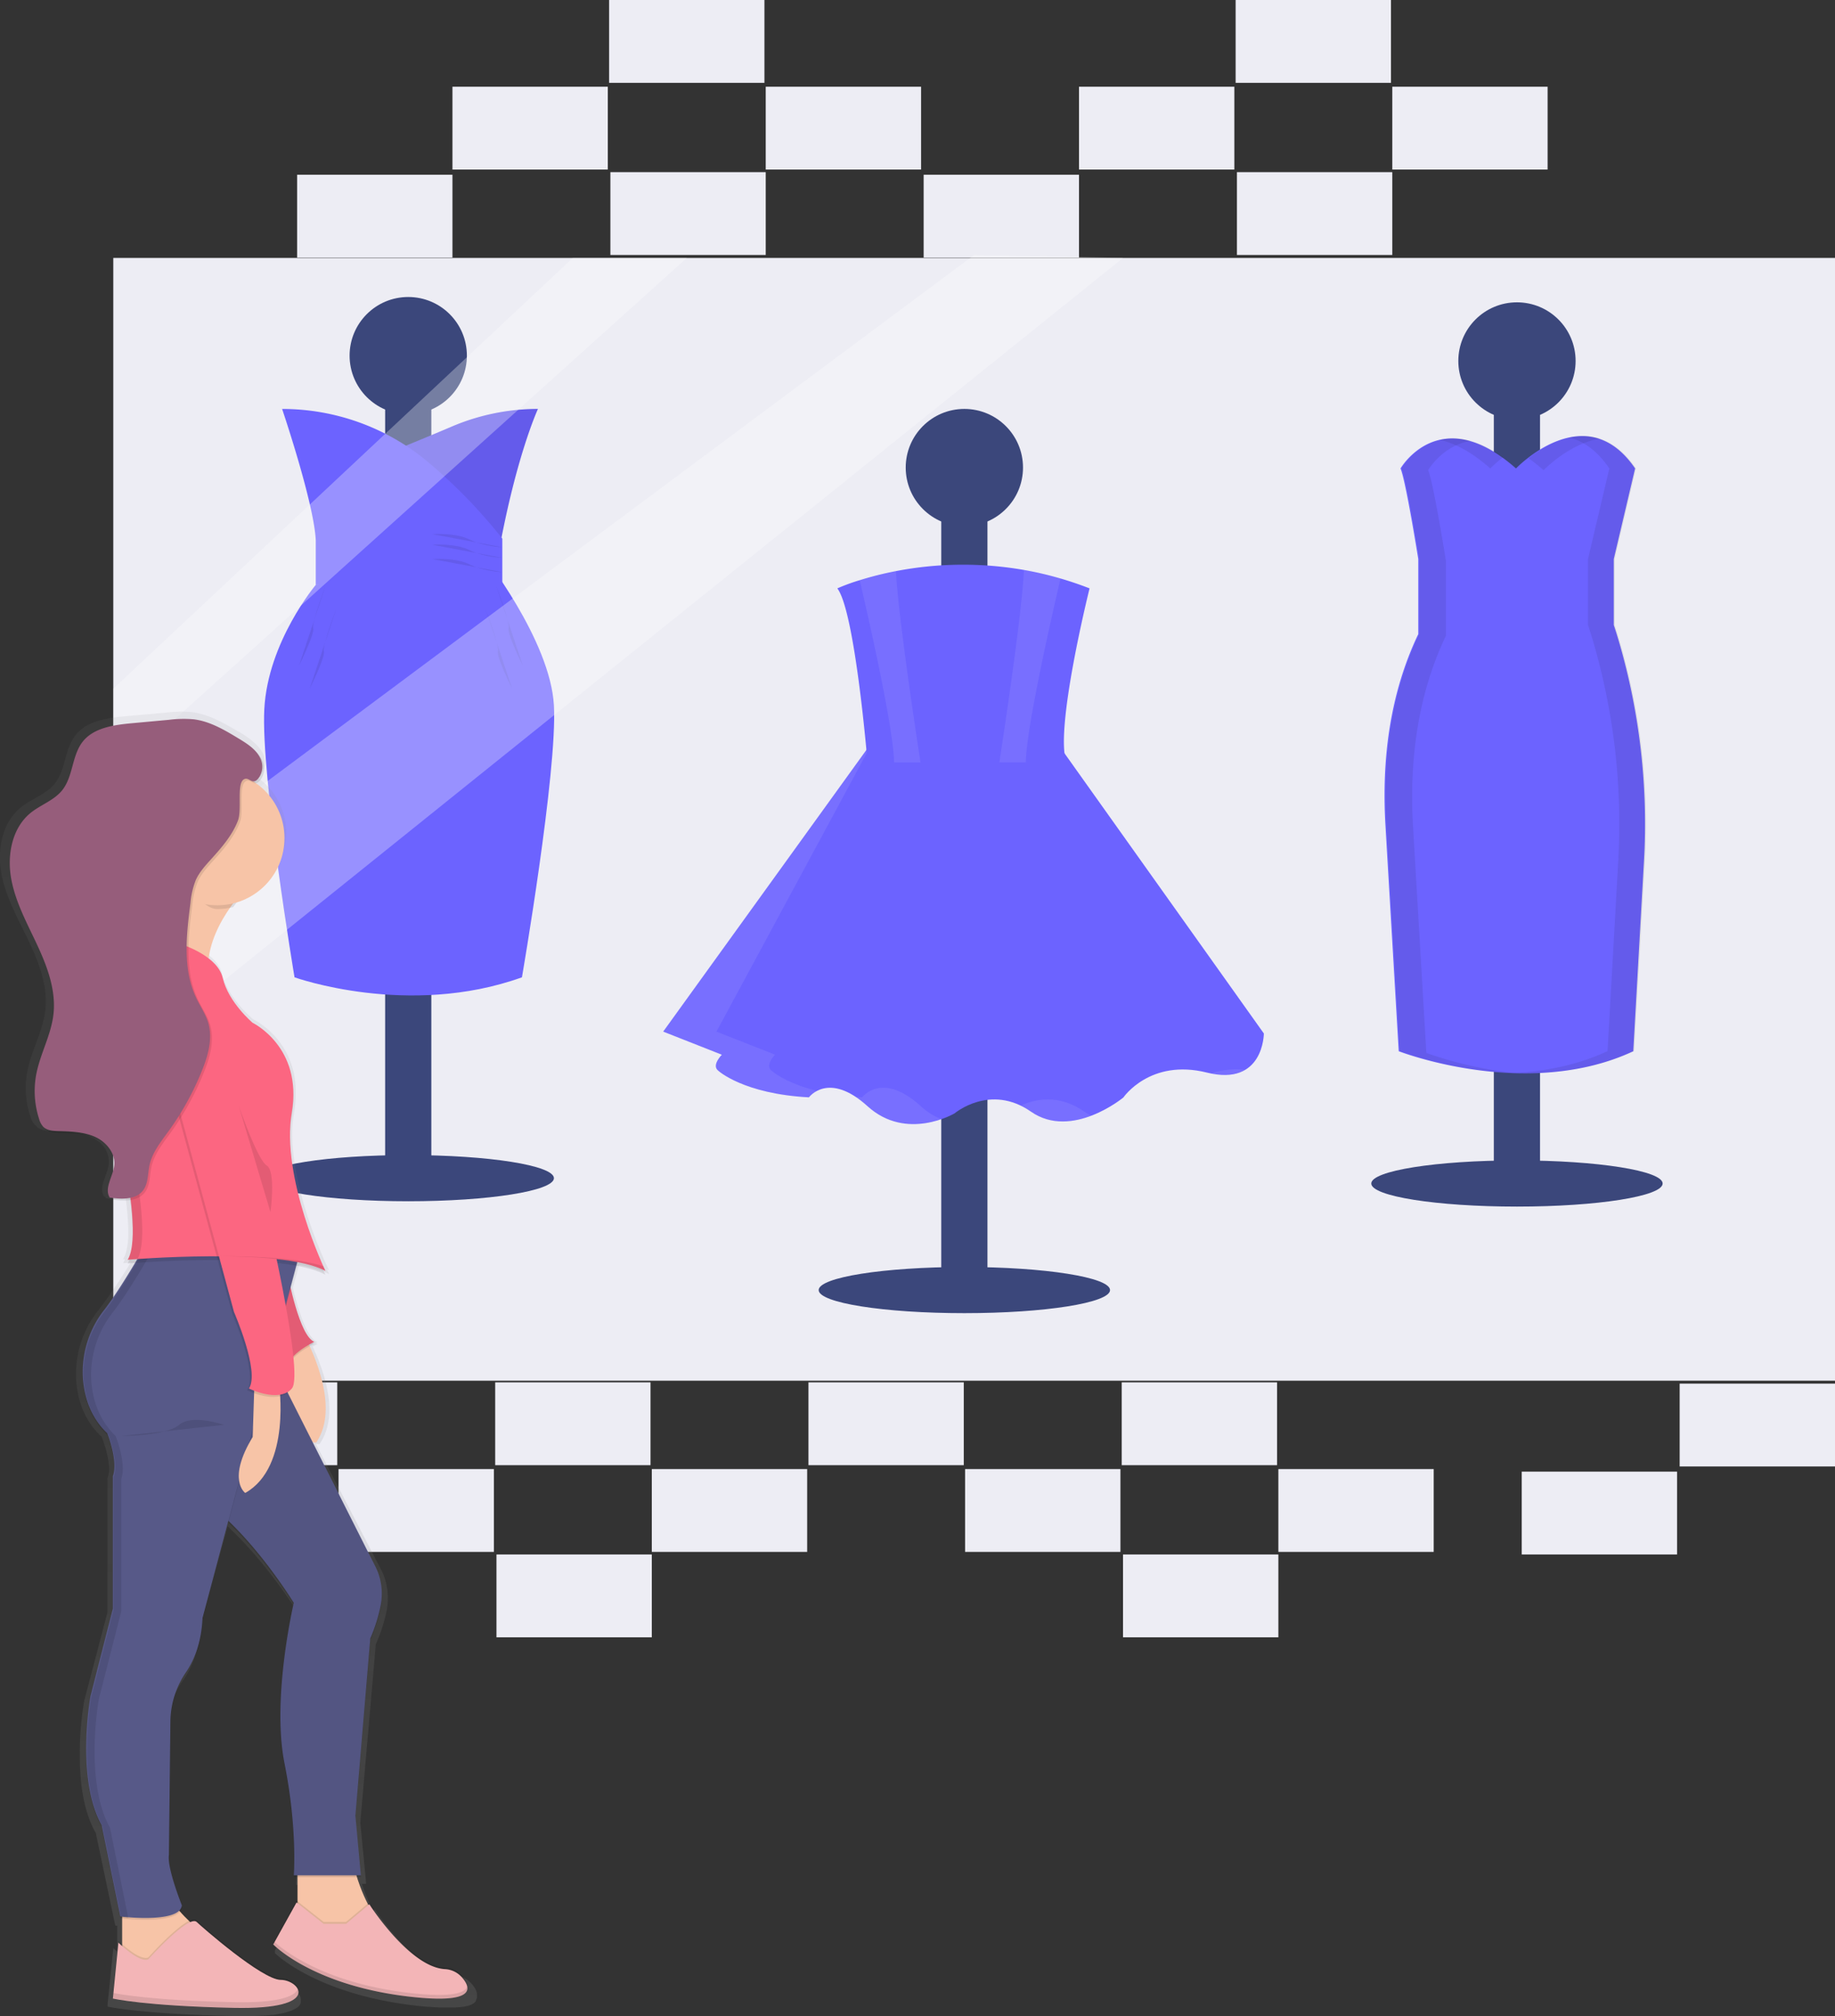 <svg id="0856a1da-3393-4f60-9d09-641e026e226c"
     data-name="Layer 1"
     xmlns="http://www.w3.org/2000/svg"
     xmlns:xlink="http://www.w3.org/1999/xlink"
     width="708.76"
     height="778.88"
     viewBox="0 0 708.76 778.88"
>
  <rect x="0" y="0" width="708.76" height="778.88" fill="#333333" stroke="none"/>
  <defs>
    <linearGradient id="8d93a506-4139-4d9c-b8e2-3572cfb03c18"
                    x1="337.75"
                    y1="839.44"
                    x2="337.75"
                    y2="335.68"
                    gradientUnits="userSpaceOnUse"
    >
      <stop offset="0"
            stop-color="gray"
            stop-opacity="0.25"
      />
      <stop offset="0.54"
            stop-color="gray"
            stop-opacity="0.12"
      />
      <stop offset="1"
            stop-color="gray"
            stop-opacity="0.1"
      />
    </linearGradient>
  </defs>
  <title>window_shopping</title>
  <rect x="43.76"
        y="99.64"
        width="665"
        height="433.73"
        fill="#ededf4"
  />
  <ellipse cx="157.68"
           cy="455.13"
           rx="56.27"
           ry="8.92"
           fill="#3b477b"
  />
  <rect x="148.76"
        y="128.46"
        width="17.84"
        height="326.67"
        fill="#3b477b"
  />
  <circle cx="157.68"
          cy="137.38"
          r="22.65"
          fill="#3b477b"
  />
  <path d="M453.4,218.53s-8.92,19.22-15.78,59L398.5,234.32s10.51-4.24,21.67-9a84.69,84.69,0,0,1,33.23-6.79Z"
        transform="translate(-245.62 -60.56)"
        fill="#6c63ff"
  />
  <path d="M453.4,218.53s-8.92,19.22-15.78,59L398.5,234.32s10.51-4.24,21.67-9a84.69,84.69,0,0,1,33.23-6.79Z"
        transform="translate(-245.62 -60.56)"
        opacity="0.08"
  />
  <path d="M354.58,218.53s12.35,36.37,13,50.78v17.16h72.06V268.63A204.44,204.44,0,0,0,410,238.26a87.57,87.57,0,0,0-55.43-19.72Z"
        transform="translate(-245.62 -60.56)"
        fill="#6c63ff"
  />
  <path d="M367.61,286.47s-18.53,22-19.9,48,11.67,103.63,11.67,103.63,43.92,15.78,87.84,0c0,0,13.73-79.61,12.35-105s-27.79-58.68-27.79-58.68Z"
        transform="translate(-245.62 -60.56)"
        fill="#6c63ff"
  />
  <path d="M412.57,266.91s8.92-.69,14.41,2.06,12.7,3,12.7,3"
        transform="translate(-245.62 -60.56)"
        opacity="0.08"
  />
  <path d="M412.57,271s8.92-.69,14.41,2.06,12.7,3,12.7,3"
        transform="translate(-245.62 -60.56)"
        opacity="0.08"
  />
  <path d="M412.57,276.52s8.92-.69,14.41,2.06,12.7,3,12.7,3"
        transform="translate(-245.62 -60.56)"
        opacity="0.08"
  />
  <path d="M371.39,286.82s-5.49,14.41-4.8,16.47-5.49,14.41-5.49,14.41"
        transform="translate(-245.62 -60.56)"
        opacity="0.08"
  />
  <path d="M375.51,295.74s-5.49,14.41-4.8,16.47-5.49,14.41-5.49,14.41"
        transform="translate(-245.62 -60.56)"
        opacity="0.08"
  />
  <path d="M437.27,286.82s5.49,14.41,4.8,16.47,5.49,14.41,5.49,14.41"
        transform="translate(-245.62 -60.56)"
        opacity="0.08"
  />
  <path d="M433.15,295.74s5.49,14.41,4.8,16.47,5.49,14.41,5.49,14.41"
        transform="translate(-245.62 -60.56)"
        opacity="0.08"
  />
  <ellipse cx="372.48"
           cy="498.36"
           rx="56.27"
           ry="8.92"
           fill="#3b477b"
  />
  <rect x="363.56"
        y="171.7"
        width="17.84"
        height="326.67"
        fill="#3b477b"
  />
  <circle cx="372.48"
          cy="180.62"
          r="22.65"
          fill="#3b477b"
  />
  <path d="M583.45,345.84,501.78,459.07,524.43,468s-4.12,4.12-1.37,6.18c0,0,9.61,8.92,35,10.29,0,0,7.55-10.29,22.65,3.43s33.63,2.75,33.63,2.75S628.06,479,643.84,490s35.69-5.49,35.69-5.49,10.29-15.1,32.25-9.61,22-15.1,22-15.1l-83-116.67Z"
        transform="translate(-245.62 -60.56)"
        fill="#6c63ff"
  />
  <g opacity="0.08">
    <path d="M713.34,475.2c6,1.21,10.2.4,13.19-1.37A31.41,31.41,0,0,0,713.34,475.2Z"
          transform="translate(-245.62 -60.56)"
          fill="#fff"
    />
    <path d="M543.64,474.17C540.9,472.11,545,468,545,468l-22.65-8.92,61.08-113.24L501.78,459.07,524.43,468s-4.12,4.12-1.37,6.18c0,0,9.61,8.92,35,10.29a9.66,9.66,0,0,1,3.12-2.5C548.71,478.86,543.64,474.17,543.64,474.17Z"
          transform="translate(-245.62 -60.56)"
          fill="#fff"
    />
    <path d="M601.29,487.89c-15.1-13.73-22.65-3.43-22.65-3.43-.85,0-1.69-.1-2.5-.16a38.78,38.78,0,0,1,4.56,3.6c10.17,9.25,21.89,7.28,28.46,5A26.52,26.52,0,0,1,601.29,487.89Z"
          transform="translate(-245.62 -60.56)"
          fill="#fff"
    />
    <path d="M664.43,490c-10-7-19.18-4.82-24.56-2.32a28.69,28.69,0,0,1,4,2.32c7.7,5.35,16.37,4.18,23.24,1.57A21.32,21.32,0,0,1,664.43,490Z"
          transform="translate(-245.62 -60.56)"
          fill="#fff"
    />
  </g>
  <path d="M657.57,355.1H580.7s-4.8-58.33-11.67-67.25a78.14,78.14,0,0,1,8.65-3.16,129.35,129.35,0,0,1,14-3.51,136.82,136.82,0,0,1,49.4-.45,132.35,132.35,0,0,1,14.14,3.3q5.54,1.61,11.24,3.82S652.76,342.75,657.57,355.1Z"
        transform="translate(-245.62 -60.56)"
        fill="#6c63ff"
  />
  <path d="M601.16,355.1H590.94c-.13-12.91-9.59-54.65-13.26-70.42a129.35,129.35,0,0,1,14-3.51C592.47,297.78,599.28,342.89,601.16,355.1Z"
        transform="translate(-245.62 -60.56)"
        fill="#fff"
        opacity="0.08"
  />
  <path d="M655.25,284c-3.55,15.23-13.28,58-13.41,71.07H631.62c1.89-12.33,8.81-58.15,9.48-74.37A132.35,132.35,0,0,1,655.25,284Z"
        transform="translate(-245.62 -60.56)"
        fill="#fff"
        opacity="0.08"
  />
  <ellipse cx="585.92"
           cy="457.19"
           rx="56.27"
           ry="8.92"
           fill="#3b477b"
  />
  <rect x="576.99"
        y="130.52"
        width="17.84"
        height="326.67"
        fill="#3b477b"
  />
  <circle cx="585.92"
          cy="139.44"
          r="22.65"
          fill="#3b477b"
  />
  <path d="M870.86,308.18c-.65-2.21-1.3-4.29-1.93-6.16v-25.5l8.24-35c-19.22-28.14-46,0-46,0-29.51-26.08-44.61,0-44.61,0,2.06,4.8,6.86,35,6.86,35v29c-10.92,22.87-14.19,48.29-12.69,73.76l5.14,87.37s49.41,19.22,90.59,0l4.12-73.26A251.3,251.3,0,0,0,870.86,308.18Z"
        transform="translate(-245.62 -60.56)"
        fill="#6c63ff"
  />
  <g opacity="0.08">
    <path d="M841.83,242.21S851.57,232,863.51,230c-10.88-3.52-21.67,3-27.51,7.56A66.56,66.56,0,0,1,841.83,242.21Z"
          transform="translate(-245.62 -60.56)"
    />
    <path d="M796.54,467.31l-5.14-87.37c-1.5-25.47,1.77-50.9,12.69-73.76v-29s-4.8-30.2-6.86-35c0,0,5.52-9.53,16.41-11.3-17.7-4.93-26.7,10.62-26.7,10.62,2.06,4.8,6.86,35,6.86,35v29c-10.92,22.87-14.19,48.29-12.69,73.76l5.14,87.37a150,150,0,0,0,45.05,8.48A148,148,0,0,1,796.54,467.31Z"
          transform="translate(-245.62 -60.56)"
    />
  </g>
  <g opacity="0.08">
    <path d="M821.24,241.52a46.27,46.27,0,0,1,4.93-4.3c-10-7.18-18.14-8.18-24.35-6.7C807.39,231.74,813.86,235,821.24,241.52Z"
          transform="translate(-245.62 -60.56)"
    />
    <path d="M871.21,308.18c-.65-2.21-1.3-4.29-1.93-6.16v-25.5l8.24-35c-8.1-11.86-17.54-13.72-25.75-11.91,5.26,1.29,10.6,4.8,15.45,11.91l-8.24,35V302c.63,1.87,1.27,3.95,1.93,6.16a251.3,251.3,0,0,1,9.74,85.18l-4.12,73.26c-12,5.61-24.73,7.94-36.71,8.43,14.78.59,31.48-1.19,47-8.43L881,393.36A251.3,251.3,0,0,0,871.21,308.18Z"
          transform="translate(-245.62 -60.56)"
    />
  </g>
  <rect x="70.26"
        y="534"
        width="60"
        height="32"
        fill="#ededf4"
  />
  <rect x="130.76"
        y="567.5"
        width="60"
        height="32"
        fill="#ededf4"
  />
  <rect x="191.26"
        y="534"
        width="60"
        height="32"
        fill="#ededf4"
  />
  <rect x="191.76"
        y="600.5"
        width="60"
        height="32"
        fill="#ededf4"
  />
  <rect x="251.76"
        y="567.5"
        width="60"
        height="32"
        fill="#ededf4"
  />
  <rect x="312.26"
        y="534"
        width="60"
        height="32"
        fill="#ededf4"
  />
  <rect x="372.76"
        y="567.5"
        width="60"
        height="32"
        fill="#ededf4"
  />
  <rect x="433.26"
        y="534"
        width="60"
        height="32"
        fill="#ededf4"
  />
  <rect x="433.76"
        y="600.5"
        width="60"
        height="32"
        fill="#ededf4"
  />
  <rect x="493.76"
        y="567.5"
        width="60"
        height="32"
        fill="#ededf4"
  />
  <rect x="648.76"
        y="534.5"
        width="60"
        height="32"
        fill="#ededf4"
  />
  <rect x="587.76"
        y="568.5"
        width="60"
        height="32"
        fill="#ededf4"
  />
  <rect x="114.76"
        y="67.5"
        width="60"
        height="32"
        fill="#ededf4"
  />
  <rect x="174.76"
        y="33.5"
        width="60"
        height="32"
        fill="#ededf4"
  />
  <rect x="235.26"
        width="60"
        height="32"
        fill="#ededf4"
  />
  <rect x="235.76"
        y="66.5"
        width="60"
        height="32"
        fill="#ededf4"
  />
  <rect x="295.76"
        y="33.5"
        width="60"
        height="32"
        fill="#ededf4"
  />
  <rect x="356.76"
        y="67.5"
        width="60"
        height="32"
        fill="#ededf4"
  />
  <rect x="416.76"
        y="33.5"
        width="60"
        height="32"
        fill="#ededf4"
  />
  <rect x="477.26"
        width="60"
        height="32"
        fill="#ededf4"
  />
  <rect x="477.76"
        y="66.5"
        width="60"
        height="32"
        fill="#ededf4"
  />
  <rect x="537.76"
        y="33.5"
        width="60"
        height="32"
        fill="#ededf4"
  />
  <polygon points="221.26 99.64 43.76 266.06 43.76 299.25 265.26 99.64 221.26 99.64"
           fill="#fff"
           opacity="0.3"
  />
  <polygon points="43.76 346.09 43.76 413.09 433.76 99.64 376.26 98.5 43.76 346.09"
           fill="#fff"
           opacity="0.3"
  />
  <path d="M429.53,833l.08-.15.09-.19.06-.16a2.44,2.44,0,0,0,.06-.25c0-.08,0-.15,0-.23s0-.13,0-.19,0-.13,0-.19,0-.12,0-.17,0-.11,0-.16c.18-1.44-.84-3.07-2.1-4.49a9.76,9.76,0,0,0-6.78-3.29c-14.4-.68-30.57-25.35-30.57-25.35l-.65.53a64.78,64.78,0,0,1-4.32-10.37H387l0-.36h0l0-.36h0l-2.22-23,6-68.87a61.77,61.77,0,0,0,4.15-12.88,22.8,22.8,0,0,0,.46-5c0-.12,0-.24,0-.36a23.18,23.18,0,0,0-2.62-10.68l-25.17-48.49c.86.09,1.4.1,1.4.1,7.42-10.59,2.67-26.34-2.62-37.69,1.11-.6,1.86-1,1.86-1a3.62,3.62,0,0,1-.72-.38l.72-.35c-4.32-1.57-7.86-14-9.51-21l2.41-8.8a41.92,41.92,0,0,1,11.6,3.51s-.33-.68-.9-1.9l0,0,.85.42s-.33-.66-.88-1.85h0c-3.06-6.65-13.11-30-13.36-50.51a50.25,50.25,0,0,1,.72-8.15,40.65,40.65,0,0,0,.63-7.78,31.11,31.11,0,0,0-16.4-28.67s-9.76-8-12-17.5c-.74-3.12-3-5.68-5.76-7.72,1-7.47,4.78-14.4,8.61-19.73.43-.08.85-.16,1.27-.26q.74-1,1.45-1.84a26.36,26.36,0,0,0,19.21-25.12,26,26,0,0,0-11.54-21.5c.67-.08,1.42-.59,2.32-2a7.49,7.49,0,0,0,.37-6.64,12.07,12.07,0,0,0-3.05-4.07,31,31,0,0,0-6.69-4.81c-5.63-3.3-11.48-6.68-18-7.45a48.25,48.25,0,0,0-9.95.2l-15.1,1.35c-7.18.64-15.2,1.7-19.65,7.22s-3.78,13.59-8.25,19c-3.3,4-8.72,5.66-12.79,8.9-7.46,5.94-9.43,16.51-7.7,25.72s6.51,17.57,10.57,26.07,7.54,17.73,6.38,27c-1,8-5.35,15.32-6.9,23.26A34.25,34.25,0,0,0,257.41,492a7.38,7.38,0,0,0,1.72,3.11,4.37,4.37,0,0,0,.39.31,4.42,4.42,0,0,0,.36.42c1.48,1.4,3.74,1.58,5.81,1.64,5,.17,10.14.21,14.72,2.15a15.14,15.14,0,0,1,4.2,2.67,10,10,0,0,1,3.06,7.76c-.42,4.4-4.21,9-1.83,12.73l.39,0a5,5,0,0,0,.36.68,28.29,28.29,0,0,0,7.6.19,111.6,111.6,0,0,1,1,12.63c0,4.57-.62,8.44-2.06,10.72h.27l.29,0h.19a8.78,8.78,0,0,1-.75,1.52l2.95-.22a205.46,205.46,0,0,1-12.35,18.26A39,39,0,0,0,275,590.93a35.65,35.65,0,0,0,.14,3.91c.67,7.12,3.23,14.72,9.74,20.77,0,0,2.76,6.69,2.88,12.39a10.8,10.8,0,0,1-.63,3.65V683.4l-9,34.26a123.69,123.69,0,0,0-1.71,20.73c0,10,1.24,21.68,6.21,30.3l7.51,35.72.75.08v10c-.92-.8-1.5-1.36-1.5-1.36L287.16,835l.07,0-.07.71s12.77,2.92,48.81,3.64l1.88,0h2.43l1.18,0H342l1.5,0h.1l1.52-.07.45,0,1-.06.49,0,.93-.07.43,0,1.11-.11.16,0,1.19-.14.33,0,.79-.12.37-.06.71-.12.33-.06.82-.17.13,0,.89-.21.22-.06.61-.16.26-.08.53-.16.23-.07.59-.21.1,0,.63-.26.13-.06.44-.21.16-.08.36-.2.14-.08.39-.24.05,0,.4-.3.05,0,.28-.25.08-.08.22-.23.06-.07.21-.27,0,0a3.17,3.17,0,0,0,.19-.32h0a2.78,2.78,0,0,0,.13-.29l0-.06a2.55,2.55,0,0,0,.07-.26v-.06a2.46,2.46,0,0,0,0-.29h0a2.51,2.51,0,0,0,0-.55c.39-2.63-3.6-5.17-7.1-5.17-7.51,0-32.29-21.14-33.79-22.6-.63-.61-1.77-.42-3.18.27-1.12-1-2.37-2.28-3.58-3.64a3.2,3.2,0,0,0,.75-1.74l-.1-.25a3.14,3.14,0,0,0,.1-.48s-5.1-12.39-5.31-18.32a6.28,6.28,0,0,1,.05-.63l.61-52.32a34.1,34.1,0,0,1,6.25-19c3.1-4.47,6.29-11.39,6.66-21.23l10.41-37.93c13.95,12.9,25,30,26.26,31.9-.81,3.52-5.37,24.14-5.27,44.27,0,.12,0,.24,0,.36a92.71,92.71,0,0,0,1.64,18.26,187.28,187.28,0,0,1,4,36.54c0,4.14-.2,6.47-.2,6.47h0c0,.23,0,.36,0,.36h0c0,.23,0,.36,0,.36h1.5v9.4l-.38-.29-9.39,16.4.2.19-.2.53s15.77,16,54.82,20.41l2.18.23.62.06,1.51.13.58,0,1.89.14h0l1.72.09.5,0,1.2,0h2l1.3,0h.4l.92,0,.36,0,1.12-.09H423l.92-.11.31,0,.65-.11.28-.05.8-.18.12,0,.6-.18.23-.08.42-.16.21-.08.51-.25.11-.07.34-.21.16-.11.23-.18.13-.12a3.18,3.18,0,0,0,.25-.27l.1-.13Z"
        transform="translate(-245.62 -60.56)"
        fill="url(#8d93a506-4139-4d9c-b8e2-3572cfb03c18)"
  />
  <path d="M357.66,566.66s22.34,33.15,10.09,51.17c0,0-18,0-13.69-19.46a69.15,69.15,0,0,0-1.44-35.31Z"
        transform="translate(-245.62 -60.56)"
        fill="#f7c4a7"
  />
  <path d="M292.8,794.4v25.94l23.06,2.16,8.65-13-2.16-3.6S312.26,798,310.1,790.79,292.8,794.4,292.8,794.4Z"
        transform="translate(-245.62 -60.56)"
        fill="#f7c4a7"
  />
  <path d="M302.89,816.74s15.64-17.51,18.74-14.41c1.44,1.44,25.22,22.34,32.43,22.34s16.58,11.53-18,10.81-46.84-3.6-46.84-3.6l2.16-21.62S299.29,818.18,302.89,816.74Z"
        transform="translate(-245.62 -60.56)"
        opacity="0.1"
  />
  <path d="M302.89,817.46s15.64-17.51,18.74-14.41c1.44,1.44,25.22,22.34,32.43,22.34s16.58,11.53-18,10.81-46.84-3.6-46.84-3.6L291.36,811S299.29,818.9,302.89,817.46Z"
        transform="translate(-245.62 -60.56)"
        fill="#f3b5b7"
  />
  <path d="M360.54,781.42V801.6l12.25,10.09,13.69-3.6,3.6-7.93s-7.21-10.09-9.37-27.39Z"
        transform="translate(-245.62 -60.56)"
        fill="#f7c4a7"
  />
  <path d="M370.63,803h8.65l9-7.57s15.52,24.39,29.33,25.06a9.27,9.27,0,0,1,6.5,3.26c3.61,4.18,5.27,10.31-20.34,7.36C366.31,826.83,351.18,811,351.18,811l9-16.22Z"
        transform="translate(-245.62 -60.56)"
        opacity="0.1"
  />
  <path d="M370.63,803.76h8.65l9-7.57s15.52,24.39,29.33,25.06a9.27,9.27,0,0,1,6.5,3.26c3.61,4.18,5.27,10.31-20.34,7.36-37.48-4.32-52.61-20.18-52.61-20.18l9-16.22Z"
        transform="translate(-245.62 -60.56)"
        fill="#f3b5b7"
  />
  <path d="M356.94,554.41s4.32,23.06,10.09,25.22c0,0-12.25,5.77-10.09,11.53l-10.09-46.84,12.25,1.44Z"
        transform="translate(-245.62 -60.56)"
        opacity="0.1"
  />
  <path d="M356.94,553.69s4.32,23.06,10.09,25.22c0,0-12.25,5.77-10.09,11.53L346.85,543.6,359.1,545Z"
        transform="translate(-245.62 -60.56)"
        fill="#fc6681"
  />
  <path d="M356.94,553.69s4.32,23.06,10.09,25.22c0,0-12.25,5.77-10.09,11.53L346.85,543.6,359.1,545Z"
        transform="translate(-245.62 -60.56)"
        opacity="0.1"
  />
  <path d="M347.57,581.08l43,85.31a23.39,23.39,0,0,1,2.07,15.1,62.4,62.4,0,0,1-4,12.74l-5.77,68.46L385,785.75H359.1s1.44-18-3.6-43.24,3.6-62,3.6-62-15.85-25.94-33.87-38.92S347.57,581.08,347.57,581.08Z"
        transform="translate(-245.62 -60.56)"
        opacity="0.1"
  />
  <path d="M347.57,580.35l43,85.31a23.39,23.39,0,0,1,2.07,15.1,62.4,62.4,0,0,1-4,12.74L382.89,762,385,785H359.1s1.44-18-3.6-43.24,3.6-62,3.6-62-15.85-25.94-33.87-38.92S347.57,580.35,347.57,580.35Z"
        transform="translate(-245.62 -60.56)"
        fill="#575988"
  />
  <path d="M347.57,580.72l43,85.31a23.39,23.39,0,0,1,2.07,15.1,62.4,62.4,0,0,1-4,12.74l-5.77,68.46L385,785.39H359.1s1.44-18-3.6-43.24,3.6-62,3.6-62-15.85-25.94-33.87-38.92S347.57,580.72,347.57,580.72Z"
        transform="translate(-245.62 -60.56)"
        opacity="0.05"
  />
  <path d="M301.45,542.88s-8.92,15.81-15.51,24.32a38.89,38.89,0,0,0-8.25,27.22c.64,7,3.1,14.55,9.35,20.53,0,0,4.32,10.81,2.16,16.58v51.17l-8.65,33.87s-5.77,31.71,4.32,49.73l7.21,35.31s23.06,2.88,23.78-4.32c0,0-5.77-14.41-5-19.46l.58-51.73a34.4,34.4,0,0,1,6-18.81c3-4.41,6-11.26,6.4-21L362,542.88Z"
        transform="translate(-245.62 -60.56)"
        opacity="0.1"
  />
  <path d="M301.45,542.16s-8.92,15.81-15.51,24.32a38.89,38.89,0,0,0-8.25,27.22c.64,7,3.1,14.55,9.35,20.53,0,0,4.32,10.81,2.16,16.58V682l-8.65,33.87s-5.77,31.71,4.32,49.73l7.21,35.31s23.06,2.88,23.78-4.32c0,0-5.77-14.41-5-19.46l.58-51.73a34.4,34.4,0,0,1,6-18.81c3-4.41,6-11.26,6.4-21L362,542.16Z"
        transform="translate(-245.62 -60.56)"
        fill="#575988"
  />
  <path d="M353.34,594.77s5,32.43-13,42.52c0,0-7.21-5,2.88-21.62l.72-22.34Z"
        transform="translate(-245.62 -60.56)"
        fill="#f7c4a7"
  />
  <path d="M403.79,830.43c-34.06-3.93-49.66-17.38-52.22-19.8l-.39,1.06s15.13,15.85,52.61,20.18c19.17,2.21,23.06-.67,22.29-4C425.36,830.5,420.11,832.31,403.79,830.43Z"
        transform="translate(-245.62 -60.56)"
        opacity="0.1"
  />
  <path d="M336,834c-32-.67-44.91-3.19-46.63-3.56l-.21,2.12s12.25,2.88,46.84,3.6c21.53.45,26-3.85,24.62-7.16C359.43,831.78,353.05,834.39,336,834Z"
        transform="translate(-245.62 -60.56)"
        opacity="0.1"
  />
  <path d="M292.44,615.31s17.3,0,22.34-4.32,17.3,0,17.3,0"
        transform="translate(-245.62 -60.56)"
        opacity="0.1"
  />
  <path d="M288.12,766.65c-10.09-18-4.32-49.73-4.32-49.73l8.65-33.87V631.88c2.16-5.77-2.16-16.58-2.16-16.58-6.25-6-8.71-13.49-9.35-20.53a38.89,38.89,0,0,1,8.25-27.22c6.59-8.51,15.51-24.32,15.51-24.32h57.46l.19-.72H301.81s-8.92,15.81-15.51,24.32A38.89,38.89,0,0,0,278,594.06c.64,7,3.1,14.55,9.35,20.53,0,0,4.32,10.81,2.16,16.58v51.17l-8.65,33.87s-5.77,31.71,4.32,49.73l7.21,35.31s1.09.14,2.79.27Z"
        transform="translate(-245.62 -60.56)"
        opacity="0.1"
  />
  <path d="M343.25,400.91S326.67,416,326,433.34s-28.11-3.6-28.11-3.6,20.9-9.37,19.46-36.75Z"
        transform="translate(-245.62 -60.56)"
        fill="#f7c4a7"
  />
  <path d="M313.7,426.13s-22.34-8.65-26.67,28.11l5,48.29s8.65,36.75,2.88,46.12c0,0,59.1-5,76.39,4.32,0,0-17.3-36-13-61.26s-15.13-34.59-15.13-34.59-9.37-7.93-11.53-17.3S313.7,426.13,313.7,426.13Z"
        transform="translate(-245.62 -60.56)"
        opacity="0.1"
  />
  <path d="M313.7,424.69S291.36,416,287,452.79l4.12,39.44c.55,5.25,1.35,10.48,2.37,15.66,2.18,11.09,5.64,32.48,1.44,39.31,0,0,59.1-5,76.39,4.32,0,0-17.3-36-13-61.26s-15.13-34.59-15.13-34.59-9.37-7.93-11.53-17.3S313.7,424.69,313.7,424.69Z"
        transform="translate(-245.62 -60.56)"
        fill="#fc6681"
  />
  <path d="M309.38,472.25l25.94,95.85s10.09,23.06,5.77,29.55c0,0,11.53,5.77,16.58,0s-10.81-72.07-10.81-72.07l-9.37-53.33Z"
        transform="translate(-245.62 -60.56)"
        opacity="0.1"
  />
  <path d="M310.1,471.53,336,567.38s10.09,23.06,5.77,29.55c0,0,11.53,5.77,16.58,0s-10.81-72.07-10.81-72.07l-9.37-53.33Z"
        transform="translate(-245.62 -60.56)"
        fill="#fc6681"
  />
  <path d="M337.84,487.75s7.21,20.9,10.81,23.06,1.44,18,1.44,18"
        transform="translate(-245.62 -60.56)"
        opacity="0.1"
  />
  <path d="M316.94,402.71c3.93,2.4,7.67,9,12.61,9a26,26,0,0,0,6.11-.73,66.3,66.3,0,0,1,7.59-8.64l-25.94-7.93C317.57,399.53,318,398.79,316.94,402.71Z"
        transform="translate(-245.62 -60.56)"
        opacity="0.1"
  />
  <circle cx="83.94"
          cy="323.77"
          r="25.94"
          fill="#f7c4a7"
  />
  <g opacity="0.1">
    <path d="M298.72,546.92c4-7.11.56-28.08-1.59-39-1-5.18-1.82-10.41-2.37-15.66l-4.12-39.44c2.7-22.93,12.41-28.19,19.33-28.9-6.55-.65-19.72,1.57-22.93,28.9l4.12,39.44c.55,5.25,1.35,10.48,2.37,15.66,2.18,11.09,5.64,32.48,1.44,39.31C295,547.2,296.34,547.09,298.72,546.92Z"
          transform="translate(-245.62 -60.56)"
    />
    <path d="M330.28,545.85c16,.08,33,1.32,41.07,5.68,0,0-.31-.65-.84-1.83C360.75,546.55,344.73,545.78,330.28,545.85Z"
          transform="translate(-245.62 -60.56)"
    />
  </g>
  <path d="M338.24,378.3C336,384,332,388.67,327.89,393.18c-2.29,2.54-4.65,5.11-6,8.24a31.5,31.5,0,0,0-2,8.81c-1.6,12.35-3.09,25.51,2.31,36.72,1.51,3.14,3.54,6.06,4.54,9.39,1.82,6.1,0,12.67-2.42,18.58a109.52,109.52,0,0,1-12.78,23.2c-3,4.15-6.38,8.29-7.45,13.29-.72,3.35-.45,7.14-2.57,9.83-2.83,3.59-8.27,3.31-12.8,2.69-2.28-3.72,1.35-8.24,1.75-12.58.45-4.77-3.3-9.12-7.69-11s-9.34-2-14.13-2.12c-2-.07-4.15-.24-5.57-1.62a7.36,7.36,0,0,1-1.65-3.08,34.84,34.84,0,0,1-1.1-17.21c1.49-7.85,5.67-15.06,6.62-23,1.11-9.2-2.23-18.33-6.13-26.73s-8.49-16.66-10.15-25.77.23-19.55,7.39-25.43c3.91-3.21,9.1-4.86,12.27-8.8,4.29-5.33,3.71-13.37,7.92-18.76s12-6.5,18.85-7.14l14.49-1.33a45,45,0,0,1,9.55-.2c6.26.77,11.88,4.1,17.28,7.37,3.43,2.07,7.06,4.37,8.63,8.06a7.6,7.6,0,0,1-.36,6.56c-2.66,4.28-3.92.15-6,1.12C337.58,363.62,339.91,374,338.24,378.3Z"
        transform="translate(-245.62 -60.56)"
        opacity="0.1"
  />
  <path d="M337.52,377.58c-2.19,5.67-6.27,10.37-10.34,14.87-2.29,2.54-4.65,5.11-6,8.24a31.5,31.5,0,0,0-2,8.81c-1.6,12.35-3.09,25.51,2.31,36.72,1.51,3.14,3.54,6.06,4.54,9.39,1.82,6.1,0,12.67-2.42,18.58a109.52,109.52,0,0,1-12.78,23.2c-3,4.15-6.38,8.29-7.45,13.29-.72,3.35-.45,7.14-2.57,9.83-2.83,3.59-8.27,3.31-12.8,2.69-2.28-3.72,1.35-8.24,1.75-12.58.45-4.77-3.3-9.12-7.69-11s-9.34-2-14.13-2.12c-2-.07-4.15-.24-5.57-1.62a7.36,7.36,0,0,1-1.65-3.08,34.84,34.84,0,0,1-1.1-17.21c1.49-7.85,5.67-15.06,6.62-23,1.11-9.2-2.23-18.33-6.13-26.73s-8.49-16.66-10.15-25.77.23-19.55,7.39-25.43c3.91-3.21,9.1-4.86,12.27-8.8,4.29-5.33,3.71-13.37,7.92-18.76s12-6.5,18.85-7.14l14.49-1.33a45,45,0,0,1,9.55-.2c6.26.77,11.88,4.1,17.28,7.37,3.43,2.07,7.06,4.37,8.63,8.06a7.6,7.6,0,0,1-.36,6.56c-2.66,4.28-3.92.15-6,1.12C336.86,362.9,339.19,373.25,337.52,377.58Z"
        transform="translate(-245.62 -60.56)"
        fill="#965d7b"
  />
</svg>
